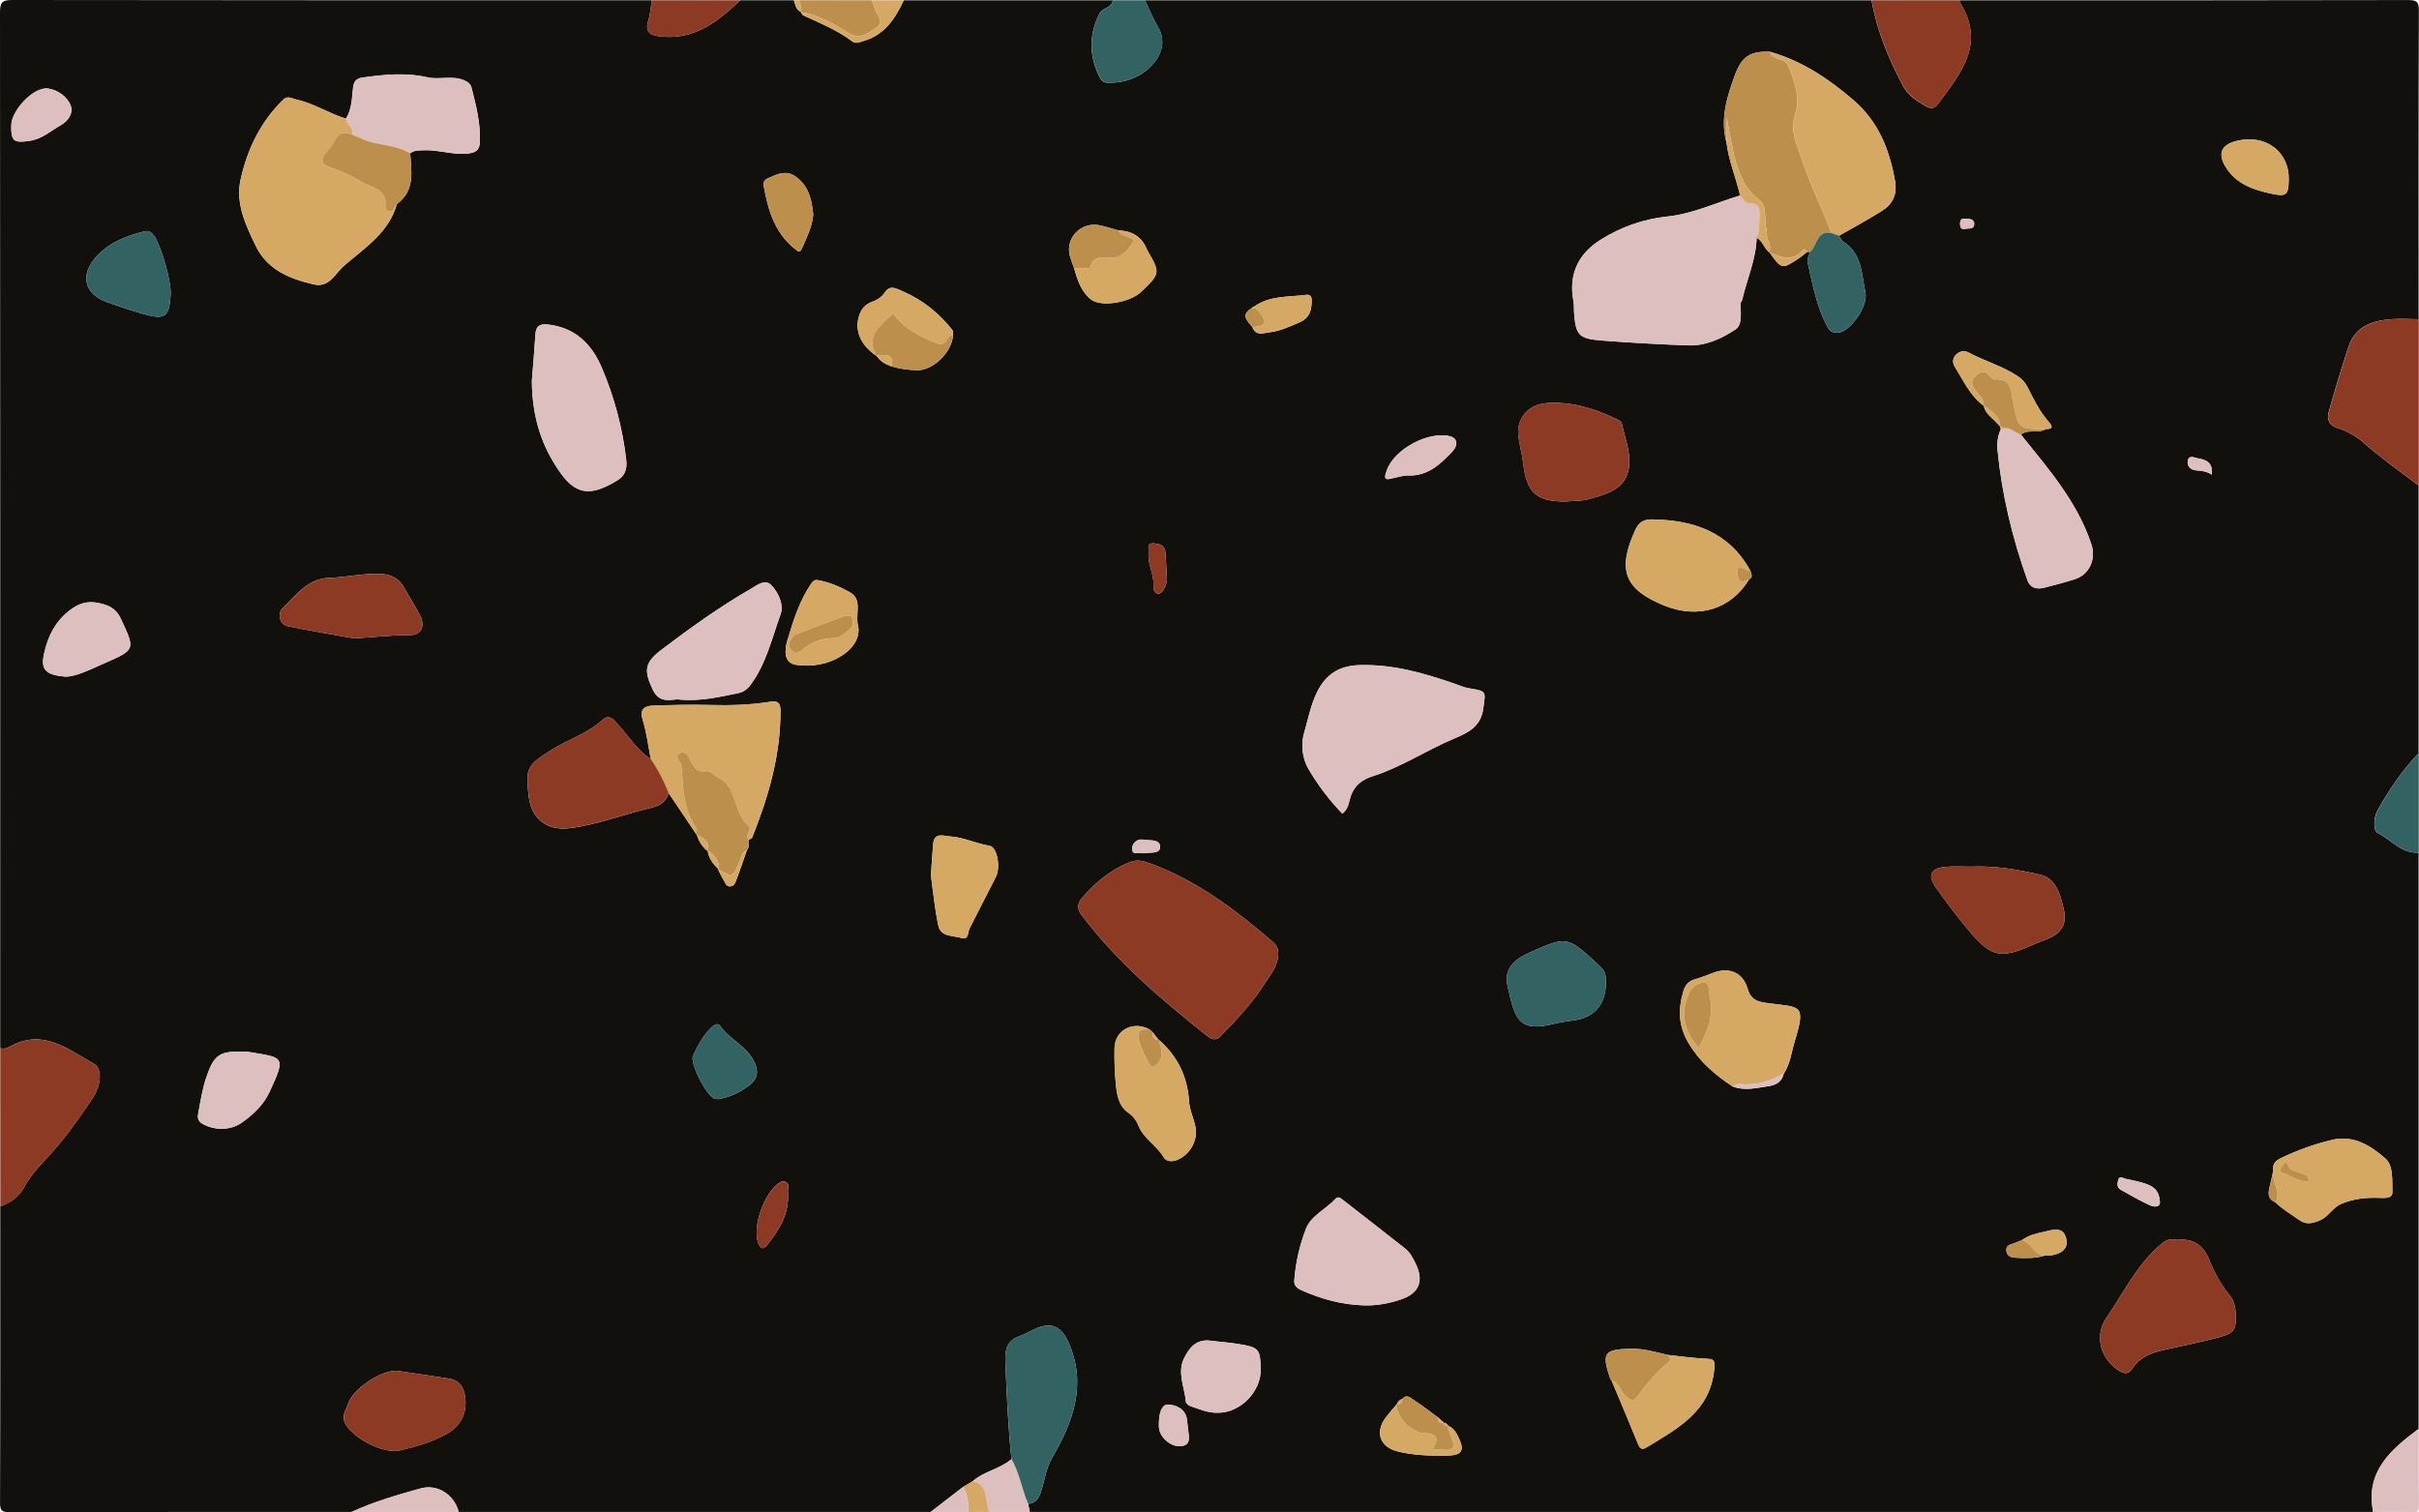 <?xml version="1.0" encoding="utf-8"?>
<!-- Generator: Adobe Illustrator 24.1.3, SVG Export Plug-In . SVG Version: 6.00 Build 0)  -->
<svg version="1.1" id="Capa_1" xmlns="http://www.w3.org/2000/svg" xmlns:xlink="http://www.w3.org/1999/xlink" x="0px" y="0px"
	 viewBox="0 0 460.6 288" style="enable-background:new 0 0 460.6 288;" xml:space="preserve">
<style type="text/css">
	.st0{fill:#12100D;}
	.st1{fill:#8D3A24;}
	.st2{fill:#326262;}
	.st3{fill:#DDBFBF;}
	.st4{fill:#BC8F4D;}
	.st5{fill:#D5A963;}
</style>
<g>
	<g>
		<path class="st0" d="M451.87,287.96c-85.26,0-170.52,0-255.78,0c-0.11-0.51-0.21-1.03-0.32-1.54c1.33-0.18,1.92-0.82,2.41-2.22
			c0.75-2.16,0.9-4.4,2.16-6.57c3.94-6.78,6.69-13.97,3.1-21.99c-1.26-2.81-3.04-3.86-5.93-2.72c-1.18,0.47-2.27,1.17-3.46,1.59
			c-2.24,0.8-2.71,2.42-2.62,4.6c0.24,6.27,0.51,12.54,1.17,18.78c-2.18,1.89-5.21,2.29-7.38,4.21c-0.61,0.36-1.21,0.72-1.82,1.08
			c-2.07,1.59-4.13,3.18-6.2,4.78c-29.95,0-59.9,0-89.85,0c-0.85-3.27-4.02-5.39-7.28-4.48c-4.46,1.24-8.91,2.54-13.14,4.48
			c-21.7,0-43.4-0.02-65.09,0.04c-1.52,0-1.84-0.31-1.83-1.83c0.07-18.8,0.04-37.6,0.04-56.41c1.89-0.68,3.49-1.74,4.47-3.54
			c1.06-1.96,2.48-3.63,4-5.23c3.47-3.63,6.36-7.7,9.13-11.87c1.62-2.44,1.88-5.6,0.25-6.51c-4.91-2.73-9.65-6.77-15.9-3.33
			c-0.59,0.33-1.25,0.55-1.96,0.36C0.05,133.88,0.06,68.11,0,2.35C0,0.43,0.43,0,2.35,0c40.59,0.06,81.17,0.05,121.76,0.05
			c-0.2,1.25-0.26,2.54-0.64,3.74c-0.67,2.12,0.06,2.89,2.19,3.14c6.51,0.76,11.01-2.79,15.29-6.88c3.4,0,6.81,0,10.21,0
			c0.31,0.82,0.34,1.81,1.34,2.21c0,0,0,0.04,0,0.04c0.13,0.21,0.22,0.52,0.41,0.61c3.2,1.48,6.48,2.8,9.33,4.95
			c0.73,0.55,1.37,0.17,2.12-0.04c4.06-1.14,6.07-4.26,7.72-7.76c13.27,0,26.55,0,39.82,0c-0.19,1.51-1.97,1.34-2.57,2.55
			c-1.94,3.9-1.98,7.76-0.15,11.67c0.33,0.7,0.67,1.43,1.58,1.46c3.31,0.14,6.37-1,8.52-3.27c1.81-1.9,2.86-4.56,1.17-7.4
			c-0.94-1.59-1.63-3.34-2.43-5.01c46.12,0,92.24,0,138.35,0c0.99,5.76,3.22,11.05,5.92,16.2c1.04,1.99,2.73,2.96,4.46,4
			c0.77,0.46,1.61,0.45,2.25-0.43c4.18-5.72,9.06-11.26,4.37-19.02c-0.12-0.2-0.1-0.5-0.15-0.75c28.42,0,56.84,0.02,85.26-0.05
			c1.75,0,2.1,0.34,2.09,2.09c-0.08,19.57-0.05,39.14-0.05,58.7c-1.69-0.01-3.4-0.14-5.08-0.02c-3.63,0.27-6.93,1.3-8.23,5.18
			c-1.4,4.16-2.64,8.38-3.83,12.6c-0.38,1.36,0.17,2.49,1.68,2.95c1.8,0.55,3.46,1.47,4.86,2.69c3.38,2.95,7.01,5.57,10.6,8.24
			c0,17.02,0,34.03,0,51.05c-3.14,3.23-5.62,6.96-7.82,10.86c-0.77,1.37-0.85,3.85,0.02,4.28c2.58,1.25,4.52,3.97,7.8,3.75
			c0,36.58,0,73.17,0,109.75C455.24,276.08,450.33,280.25,451.87,287.96z M274.73,271.04l0.15,0.03l0.03-0.15
			c-0.39-0.34-0.79-0.68-1.18-1.02c-1.49-1.09-2.95-2.25-4.5-3.24c-0.6-0.38-1.36-1.24-2.2-0.23c-0.55,0.16-0.9,0.52-1.07,1.06
			l-0.03-0.02c-0.7,0.84-1.43,1.66-2.09,2.53c-2.08,2.77-1.09,5.58,2.25,6.42c3.06,0.77,6.2,0.84,9.33,0.81
			c3.02-0.03,3.56-0.97,2.19-3.68c-0.43-0.85-0.91-1.62-1.85-1.98l0.01,0.03C275.54,271.21,275.28,270.85,274.73,271.04z M134.6,162
			l0.13-0.08c0.18,1.49,1.02,2.61,2.07,3.6l-0.08,0.03c0.34,0.67,0.62,1.37,1.03,1.99c0.34,0.52,0.47,1.38,1.35,1.28
			c0.81-0.09,0.97-0.9,1.19-1.48c0.69-1.79,1.29-3.61,1.92-5.42c0.58-0.58,0.13-1.36,0.4-2c0.21-0.14,0.53-0.22,0.61-0.41
			c3.13-7.8,5.45-15.79,5.39-24.3c-0.01-1.34-0.6-1.77-1.93-1.55c-3.78,0.61-7.59,0.72-11.42,0.62c-3.56-0.1-7.13,0-10.7,0.1
			c-1.71,0.05-2.86,0.52-2.16,2.79c0.74,2.4,1.03,4.94,1.52,7.41c-2.62-1.69-4.21-4.36-6.25-6.6c-0.81-0.89-1.64-2.07-2.93-0.89
			c-2.81,2.59-6.46,3.71-9.63,5.67c-4.72,2.92-5.12,3.54-4.42,9.01c0.54,4.21,3.49,6.45,7.66,5.97c5.27-0.6,10.18-2.63,15.3-3.8
			c1.75-0.4,3.16-1.04,3.66-2.91c1.77,2.64,3.54,5.28,5.32,7.93l0.04-0.07C132.98,160.12,133.65,161.15,134.6,162z M380.85,81.26
			c0.01,0.16,0.05,0.32,0.13,0.46c-0.59,1.27-0.76,2.67-0.64,3.98c0.83,8.52,2.83,16.8,5.71,24.85c0.52,1.45,1.77,1.73,3.13,1.39
			c1.96-0.49,3.92-1.01,5.85-1.62c2.8-0.87,4.12-3.83,3.19-6.64c-2.68-8.13-8.21-14.41-13.41-20.9c1.38-1.18,3.28-0.1,4.71-1.07
			c1.76,0.03,1.07-0.82,0.48-1.48c-1.7-1.94-2.78-4.24-3.94-6.5c-0.44-0.85-1-1.51-1.81-2.05c-2.91-1.96-6.31-2.88-9.37-4.52
			c-0.8-0.43-1.64-0.34-2.36,0.31c-0.76,0.69-0.78,1.62-0.33,2.33c1.63,2.63,2.91,5.54,5.5,7.46l0.05-0.07
			c0.17,1.41,1.3,2.14,2.18,3.05c0.14,0.15,0.28,0.3,0.43,0.45c0.18,0.19,0.35,0.37,0.53,0.56L380.85,81.26z M238.76,58.47
			c-0.18-0.03-0.3,0.03-0.37,0.2c-2.27,1.28-0.88,2.46,0.1,3.66c0.63,1.77,2.17,1.07,3.23,0.96c1.98-0.22,3.81-1.08,5.66-1.87
			c2.02-0.86,2.37-2.39,2.37-4.25c0-0.73-0.3-1.12-1.07-1.01c-3.39,0.45-6.96,0.1-9.95,2.28L238.76,58.47z M220.64,198.09
			c-0.38-0.49-0.77-0.98-1.15-1.47c-0.19-0.18-0.38-0.35-0.57-0.53c-3.1-1.74-6.62,0.06-6.7,3.52c-0.05,2.28,0.03,4.58,0.25,6.86
			c0.19,2.01,0.53,4.15,2.3,5.4c0.97,0.68,1.63,1.54,1.98,2.45c0.99,2.57,3.52,3.83,4.84,6.11c0.43,0.74,1.4,0.88,2.31,0.57
			c2.55-0.85,4.28-3.75,3.72-6.41c-0.34-1.63-1.11-3.2-1.21-4.83c-0.3-4.75-2.2-8.61-5.75-11.71L220.64,198.09z M389.35,239.12
			c0.25,0.01,0.51,0.04,0.76,0.02c2.71-0.27,4.01-1.6,3.15-3.77c-0.7-1.78-2.62-1.09-4-0.78c-1.46,0.32-2.97,0.66-4.23,1.58
			c-0.46,0.19-0.93,0.37-1.39,0.56c-0.73,0.31-1.77,0.36-1.6,1.54c0.17,1.23,1.26,1.26,2.13,1.29
			C385.9,239.63,387.66,239.68,389.35,239.12z M336.93,48.07c2.34,3.26,2.35,3.26,5.63,1.1c0.55-0.36,1.05-0.82,1.57-1.23l0.24,0.05
			c0,0,0.25,0,0.25,0c-0.16,0.65-0.56,1.35-0.43,1.93c0.96,4.28,1.71,8.62,3.89,12.53c0.46,0.83,1.08,0.92,1.89,0.91
			c2.14-0.03,5.8-4.96,5.22-7.66c-0.74-3.42-0.6-7.34-4.15-9.61c-0.39-0.25-0.58-0.79-0.87-1.2c2.71-1.55,5.46-3.03,8.11-4.69
			c2.09-1.31,3.02-3.13,2.54-5.81c-1.07-5.98-3.16-11.25-7.95-15.36c-4.75-4.08-9.8-7.45-15.86-9.17c-3.87-0.16-5.41,0.99-6.7,4.53
			c-1.51,4.17-2.8,8.32-1.56,12.8c0.43,3.46,1.81,6.67,2.59,10.04c-4.6,1.36-8.97,3.49-13.83,4c-4.62,0.48-8.96,2.03-12.84,4.49
			c-4.19,2.66-6.06,6.61-5.07,11.67c0.13,0.66,0.05,1.36,0.1,2.03c0.33,4.47,0.86,5.1,5.5,5.45c5.4,0.41,10.81,0.71,16.22,0.91
			c3.34,0.12,6.37-1.28,9.02-3.04c1.39-0.92,0.95-3.24,0.98-4.99c0-0.22,0.25-0.42,0.3-0.65c0.9-3.95,2.65-7.7,2.75-11.83
			c1.19,0.61,1.41,2.08,2.47,2.81L336.93,48.07z M166.86,67.69c0.7,1.09,1.73,1.7,2.94,2.08c1.54,0.5,3.14,0.68,4.75,0.74
			c3.1,0.11,6.76-3.46,6.91-6.7c-0.03-0.33,0.06-0.75-0.12-0.97c-2.54-3.17-5.59-5.69-9.36-7.31c-1.24-0.53-2.49-1.37-3.49,0.15
			c-0.66,1-1.54,1.47-2.57,1.86c-1.17,0.45-1.88,1.27-2.3,2.49c-0.96,2.8,0.17,5.65,3.21,7.7L166.86,67.69z M212.94,43.88
			c-1.13-0.32-2.25-0.68-3.4-0.94c-3.69-0.85-6.85,2.43-5.78,5.99c0.22,0.73,0.51,1.43,0.77,2.15c0.59,2.23,1.34,4.46,3.17,5.93
			c1.94,1.55,7.42,0.61,9.53-1.39c3.68-3.48,3.71-3.65,1.32-7.78c-0.08-0.15-0.16-0.3-0.23-0.46
			C217.33,44.99,215.44,43.97,212.94,43.88z M317.62,258.06c-2.37-0.54-4.7-1.26-7.19-1.19c-5.03,0.15-5.47,0.78-3.85,5.66
			c0.05,0.15,0.19,0.27,0.29,0.41c1.68,4.01,3.37,8.01,5.01,12.03c0.36,0.89,0.74,1.24,1.66,0.68c5.9-3.61,12.15-6.83,12.88-14.98
			c0.14-1.53-0.01-1.84-1.48-1.9C322.49,258.68,320.06,258.32,317.62,258.06z M432.85,222.96c-0.2,0.88-0.37,1.77-0.59,2.65
			c-0.34,1.33-0.69,2.64,0.99,3.37c1.35,1.31,2.96,2.25,4.48,3.33c1.36,0.97,2.43,0.74,3.92,0.14c1.75-0.71,2.49-2.47,4.17-3.18
			c2.34-0.99,4.73-1.22,7.22-1.13c1,0.04,2.53,0.14,2.49-1.08c-0.07-2.19,0.23-5.05-1.31-6.4c-2.75-2.4-6.04-4.56-10.16-3.57
			c-3.39,0.81-6.65,1.99-9.8,3.5C433.2,221.11,432.67,221.78,432.85,222.96z M329.91,206.92c2.3,0.88,4.56,0.28,6.86-0.06
			c1.54-0.23,2.5-0.88,2.88-2.38c1.24-1.89,1.47-4.12,2.1-6.21c2.16-7.12,1.11-6.4-5.18-7.22c-1.97-0.26-3.18-0.62-3.82-2.78
			c-0.92-3.12-3.55-4.13-6.57-2.98c-1.11,0.42-2.21,0.88-3.35,1.19c-1.26,0.35-1.92,1.01-2.31,2.35c-1.02,3.48-0.94,6.58,1.04,9.9
			C323.68,202.28,326.6,204.72,329.91,206.92z M333.31,108.78c-4.03-7.46-10.78-9.71-18.7-9.86c-1.73-0.03-2.61,0.61-3.29,2.12
			c-3.43,7.57-1.99,11.26,5.68,14.33c6.43,2.57,12.64,0.62,16.04-5.04C333.87,109.94,333.43,109.33,333.31,108.78z M78.1,29.21
			c0.79-0.62,1.71-0.56,2.64-0.59c2.79-0.11,5.48,0.92,8.3,0.63c1.48-0.15,2.28-0.56,2.34-2.23c0.13-3.55-0.72-6.92-1.59-10.29
			c-0.17-0.67-0.61-1.11-1.48-1.46c-2.33-0.92-4.72-0.02-6.96-0.54c-4.14-0.96-8.19-0.53-12.28,0.04c-1.28,0.18-1.71,0.79-1.84,1.96
			c-0.23,2-0.22,4.08-1.36,5.88c-3.25-0.99-6.12-2.93-9.47-3.65c-0.79-0.17-1.63-0.78-2.41-0.03c-4.36,4.21-6.9,9.48-8.18,15.27
			c-1,4.53,0.97,8.68,2.89,12.65c2.2,4.54,6.47,6.26,11.03,7.32c3.04,0.71,4.08-2.17,5.89-3.65c0.2-0.16,0.39-0.33,0.58-0.5
			c3.77-3.16,7.93-6.01,9.35-11.14C79.05,36.34,78.34,32.71,78.1,29.21z M243.38,181.6c0.04-0.92-0.36-1.64-1.04-2.22
			c-7.08-6.09-14.47-11.69-23.36-14.94c-1.2-0.44-2.44-0.78-3.73-0.28c-3.72,1.45-6.69,3.92-9.26,6.91
			c-0.87,1.01-0.92,2.03-0.04,3.2c6.75,8.96,15.22,16.12,23.93,23.04c0.92,0.73,1.65,0.93,2.61-0.06c2.96-3.05,5.9-6.13,8.18-9.72
			C241.82,185.71,243.39,183.99,243.38,181.6z M255.59,154.96c0.97-0.71,1.18-1.77,1.42-2.7c0.6-2.39,2.09-3.72,4.38-4.44
			c5.45-1.72,10.21-4.94,15.45-7.14c2.58-1.08,5.11-2.23,5.58-5.72c0.46-3.38,0.71-3.31-2.82-3.89c-0.85-0.14-1.66-0.52-2.49-0.81
			c-5.95-2.06-11.93-3.8-18.36-3.58c-3.83,0.13-6.36,1.81-8,5.19c-1.19,2.46-1.68,5.14-2.44,7.72c-0.67,2.3-0.32,4.9,0.85,6.9
			C250.94,149.52,253.1,152.37,255.59,154.96z M101.27,72.55c0.06,7,1.9,12.6,5.55,17.65c3.15,4.36,6.07,4.1,10.74,1.28
			c1.45-0.88,1.88-2.15,1.68-3.9c-0.7-6.09-2.27-11.95-4.65-17.55c-1.9-4.47-5.1-7.7-10.32-8.23c-1.46-0.15-2.23,0.28-2.32,1.85
			C101.77,66.62,101.5,69.59,101.27,72.55z M414.52,236.16c-1.62-0.49-2.64,0.41-3.77,1.45c-4.12,3.79-6.51,8.78-9.62,13.29
			c-2.55,3.7-0.93,8,2.18,10.04c1.13,0.74,1.93,0.9,2.74-0.34c1.45-2.22,3.74-3.02,6.18-3.55c3.31-0.73,6.64-1.41,9.91-2.26
			c3.44-0.9,3.74-1.5,3.53-5.02c-0.07-1.26-0.54-2.42-1.26-3.27c-1.67-1.98-2.8-4.22-3.75-6.57
			C419.52,237.1,417.55,235.81,414.52,236.16z M129.3,133.23c4.45,0.38,7.81-0.55,11.2-1.21c1.04-0.2,1.76-0.71,2.43-1.61
			c2.98-4.01,4.05-8.85,5.7-13.4c0.66-1.83-0.4-4.18-1.81-5.61c-1.18-1.2-2.73,0.11-3.9,0.78c-5.88,3.37-11.37,7.34-16.78,11.42
			c-3.4,2.56-3.61,3.99-1.84,7.75C125.67,134.28,128.15,133.03,129.3,133.23z M259.56,248.61c2.41,0.1,4.76-0.34,7.02-1.07
			c3.71-1.2,4.61-3.59,2.89-7.04c-0.5-1-1-1.99-1.88-2.68c-3.96-3.13-7.95-6.22-11.93-9.32c-0.42-0.32-0.91-0.7-1.34-0.22
			c-1.8,2-4.66,3.21-5.63,5.68c-1.21,3.1-1.99,6.45-2.25,9.84c-0.08,1.02,0.44,1.5,1.32,1.9
			C251.53,247.4,255.43,248.46,259.56,248.61z M298.14,95.51c1.44-0.13,2.93-0.06,4.31-0.44c2.95-0.81,6.3-1.63,7.4-4.76
			c1.12-3.18-0.4-6.5-1.06-9.71c-0.06-0.31-0.6-0.58-0.97-0.76c-4.18-2.04-8.52-3.39-13.25-3.07c-3.66,0.25-5.96,3.01-5.42,6.56
			c0.25,1.68,0.7,3.33,0.9,5.02C290.68,93.82,292.64,95.58,298.14,95.51z M375.22,165.06c-1.53,0-3.06-0.1-4.58,0.02
			c-3.07,0.25-3.73,1.58-1.94,4.08c2.07,2.89,4.2,5.75,6.51,8.45c3.97,4.63,5.83,4.96,11.43,2.52c1.09-0.47,2.18-0.94,3.28-1.36
			c2.39-0.91,3.62-2.68,3.13-5.15c-0.77-3.83-1.87-6.39-4.51-7.01C384.14,165.58,379.74,164.85,375.22,165.06z M75.57,261.07
			c-3.27-0.08-8.46,3.65-9.24,6.18c-0.35,1.16-1.32,2.24-0.69,3.63c1.31,2.93,7.31,6.08,10.52,5.35c3.06-0.7,6.06-1.57,8.85-3.11
			c2.85-1.58,4.11-4.27,3.48-7.51c-0.34-1.74-1.25-2.76-2.94-3.04C81.95,262,78.34,261.49,75.57,261.07z M67.49,121.59
			c3.94-0.27,7.32-0.64,10.73-0.65c1.98,0,2.78-1.73,1.79-3.68c-0.96-1.88-2.11-3.67-3.17-5.5c-0.99-1.71-2.53-2.4-4.45-2.47
			c-3.25-0.12-6.43,0.66-9.64,0.76c-4.24,0.13-6.31,3.3-8.89,5.73c-1.16,1.09-0.56,3.18,0.9,3.48
			C59.16,120.16,63.59,120.89,67.49,121.59z M305.76,187.64c0.08-2.29-0.07-2.66-1.76-4.21c-5.58-5.12-5.72-5.15-12.6-2.07
			c-0.23,0.1-0.47,0.21-0.69,0.32c-2.92,1.43-4.32,3.18-3.62,6.27c1.38,6.09,2.05,8.76,8.82,7.03c1.31-0.33,2.67-0.49,4.02-0.69
			C303.5,193.75,305.62,191.35,305.76,187.64z M32.49,56.15c0.15-2.52-1.74-9.15-3.1-11.15c-0.48-0.7-1.02-1.15-1.88-0.94
			c-3.6,0.89-7,2.25-9.45,5.15c-2.85,3.38-1.85,6.86,2.28,8.32c2.31,0.82,4.64,1.61,7,2.28C31.43,60.97,32.24,60.36,32.49,56.15z
			 M177.26,166.73c0.38,2.72,0.69,6.19,1.41,9.57c0.46,2.16,2.8,1.86,4.4,2.34c1.43,0.43,1.17-1.09,1.54-1.81
			c1.69-3.26,3.32-6.56,5.02-9.82c0.91-1.75,0.3-5.68-1.23-5.93c-2.58-0.42-4.96-1.64-7.54-1.78c-1.07-0.06-2.96-0.87-3.17,1.39
			C177.52,162.46,177.43,164.23,177.26,166.73z M231.84,269.06c4.24,0.09,8.3-3.99,8.21-8.26c-0.08-3.89-0.3-4.18-4.23-4.83
			c-1.76-0.29-3.54-0.39-5.31-0.63c-2.66-0.35-4.04,1.29-5.04,3.33c-1.37,2.79,0.11,5.55,0.34,8.32c0.03,0.3,0.52,0.69,0.88,0.81
			C228.36,268.37,230,269.12,231.84,269.06z M12.55,128.87c2.02-0.02,4.67-1.39,7.38-2.57c5.91-2.59,5.83-2.56,3.07-8.48
			c-0.92-1.97-2.32-2.58-4.26-2.98c-2.21-0.45-3.87,0.13-5.6,1.5c-2.6,2.06-3.92,4.66-4.68,7.83
			C7.71,127.3,8.34,128.57,12.55,128.87z M46.57,200.3c-4.67-0.16-5.78,0.47-7.26,4.8c-0.76,2.22-1.12,4.59-1.56,6.91
			c-0.13,0.69-0.16,1.43,0.71,1.96c2.18,1.33,5.33,1.38,7.46-0.08c2.27-1.56,4.26-3.45,5.42-5.95c3.15-6.8,2.67-6.48-3.76-7.56
			C47.25,200.32,46.91,200.32,46.57,200.3z M163.28,118.76c-0.24-2.54,0.78-4.7-1.48-5.97c-1.78-1-3.64-1.8-5.65-2.22
			c-0.7-0.15-1.11-0.23-1.65,0.54c-2.29,3.32-3.46,7.11-4.58,10.88c-0.51,1.72-0.77,4.26,1.66,4.63c2.99,0.45,6.15-0.08,8.78-1.8
			C162.72,123.29,163.98,121.04,163.28,118.76z M136.85,209.32c2.04-0.35,4.04-1.25,5.8-2.6c1.37-1.06,1.9-2.29,1.1-4.18
			c-1.37-3.23-4.73-4.46-6.62-7.14c-0.59-0.84-1.57,0.12-2.11,0.72c-1.31,1.45-2.26,3.16-3.06,4.93c-0.66,1.45,2.66,7.88,4.21,8.24
			C136.32,209.32,136.49,209.31,136.85,209.32z M435.8,34.24c0.11-5.36-4.39-8.74-9.88-7.41c-2.99,0.72-3.73,2.44-2.08,5.06
			c2.03,3.23,5.37,4.31,8.82,5.03C435.38,37.49,435.74,37.09,435.8,34.24z M154.85,40.91c-0.28-2.85-0.84-5.54-3.42-7.33
			c-1.56-1.08-3.11-0.59-4.54,0.09c-0.59,0.28-1.71,0.47-1.48,1.73c0.83,4.57,2.07,8.92,5.93,11.99c0.51,0.4,0.92,0.91,1.32,0
			C153.59,45.29,154.63,43.24,154.85,40.91z M2.14,23.92c-0.03,2.98,0.47,3.33,3.43,2.92c2.4-0.33,4.09-1.9,6.05-3.03
			c1.51-0.87,2.37-2.36,1.82-3.76c-0.67-1.7-2.49-2.93-4.27-3.19C6.43,16.46,2.17,21,2.14,23.92z M264.4,91.25
			c1.63-0.31,2.71-0.72,3.79-0.69c3.66,0.12,6-2.11,8.26-4.46c1.3-1.36,1.06-2.68-0.42-3.03c-4.11-0.98-10.58,2.5-11.97,6.5
			C263.8,90.3,263.38,91.36,264.4,91.25z M150.03,227.03c-0.17-0.39,0.58-1.4-0.46-1.93c-0.5-0.25-0.96,0-1.4,0.32
			c-2.66,1.95-4.83,8.03-3.88,11.06c0.32,1.03,0.85,1.86,1.86,0.54C148.36,234.19,150.31,231.23,150.03,227.03z M226.31,272.98
			c-0.1-0.84-0.19-1.68-0.29-2.53c-0.24-2.15-2.13-2.9-3.61-2.94c-1.31-0.04-1.67,1.8-1.73,3.18c-0.02,0.51-0.05,1.03,0.05,1.52
			c0.35,1.81,2.32,3.31,3.94,3.22C226.43,275.34,226.5,274.3,226.31,272.98z M222.2,110.47c-0.12-2.13-0.17-3.73-0.3-5.32
			c-0.11-1.32-1.21-1.58-2.2-1.66c-1.46-0.13-0.91,1.1-0.99,1.81c-0.24,2.06,0.99,3.91,0.93,5.96c-0.02,0.64-0.03,1.6,0.67,1.77
			c0.87,0.21,1.24-0.73,1.57-1.39C222.13,111.13,222.19,110.52,222.2,110.47z M411.26,228.9c-0.16-2.48-1.54-3.05-2.88-3.51
			c-1.18-0.41-2.44-0.59-3.66-0.88c-0.52-0.12-1.16-0.69-1.41,0.28c-0.17,0.66-0.24,1.4,0.49,1.8c1.83,1.02,3.64,2.08,5.54,2.95
			C410.44,230.05,411.37,229.75,411.26,228.9z M217.79,162.53c1.12-0.27,3.1,0.18,3.11-1.2c0.01-1.61-2.07-1.19-3.26-1.42
			c-1.15-0.22-2.09,0.75-2.08,1.72C215.58,163.08,217,162.18,217.79,162.53z M421.15,90.4c0.28-2.4-1.23-2.88-2.7-3.12
			c-0.52-0.08-1.66-0.71-1.87,0.47c-0.2,1.11,0.65,1.78,1.61,1.84C419.18,89.65,420.11,89.75,421.15,90.4z M375.91,42.47
			c-0.22-0.95-1.16-0.74-1.83-0.83c-0.79-0.09-0.92,0.57-0.86,1.21c0.1,1.13,0.93,0.67,1.53,0.67
			C375.41,43.53,375.96,43.41,375.91,42.47z"/>
		<path class="st1" d="M460.55,92.45c-3.59-2.67-7.22-5.29-10.6-8.24c-1.4-1.22-3.06-2.14-4.86-2.69c-1.52-0.47-2.06-1.59-1.68-2.95
			c1.19-4.23,2.43-8.44,3.83-12.6c1.3-3.88,4.6-4.91,8.23-5.18c1.68-0.13,3.39,0,5.08,0.02C460.55,71.35,460.55,81.9,460.55,92.45z"
			/>
		<path class="st1" d="M0.05,199.65c0.71,0.18,1.37-0.04,1.96-0.36c6.25-3.44,10.98,0.6,15.9,3.33c1.63,0.91,1.37,4.06-0.25,6.51
			c-2.76,4.17-5.66,8.24-9.13,11.87c-1.53,1.6-2.94,3.27-4,5.23c-0.98,1.81-2.58,2.87-4.47,3.54
			C0.05,219.72,0.05,209.68,0.05,199.65z"/>
		<path class="st1" d="M373.24,0.05c0.05,0.25,0.03,0.54,0.15,0.75c4.68,7.76-0.19,13.3-4.37,19.02c-0.64,0.88-1.48,0.89-2.25,0.43
			c-1.73-1.04-3.41-2.01-4.46-4c-2.7-5.15-4.93-10.44-5.92-16.2C362.01,0.05,367.63,0.05,373.24,0.05z"/>
		<path class="st2" d="M218.04,0.05c0.8,1.68,1.48,3.42,2.43,5.01c1.69,2.85,0.63,5.51-1.17,7.4c-2.16,2.26-5.21,3.41-8.52,3.27
			c-0.91-0.04-1.25-0.77-1.58-1.46c-1.84-3.91-1.8-7.77,0.15-11.67c0.6-1.21,2.39-1.04,2.57-2.55C213.96,0.05,216,0.05,218.04,0.05z
			"/>
		<path class="st3" d="M451.87,287.96c-1.54-7.7,3.37-11.87,8.68-15.82c0,4.85-0.04,9.7,0.03,14.55c0.02,1.1-0.21,1.36-1.31,1.31
			C456.8,287.88,454.33,287.96,451.87,287.96z"/>
		<path class="st2" d="M460.55,162.38c-3.27,0.23-5.21-2.5-7.8-3.75c-0.87-0.42-0.79-2.91-0.02-4.28c2.2-3.9,4.67-7.63,7.82-10.86
			C460.55,149.79,460.55,156.08,460.55,162.38z"/>
		<path class="st1" d="M140.95,0.05c-4.29,4.09-8.78,7.64-15.29,6.88c-2.13-0.25-2.86-1.02-2.19-3.14c0.38-1.19,0.43-2.49,0.64-3.74
			C129.72,0.05,135.34,0.05,140.95,0.05z"/>
		<path class="st4" d="M152.19,0.05c4.59,0,9.19,0,13.78,0c0.18,0.47,0.43,0.92,0.54,1.4c0.31,1.26,2.06,2.68,0.42,3.77
			c-1.47,0.98-3.11,2.45-5.33,1.09c-2.84-1.74-5.71-3.48-9.1-4.01c0,0,0-0.04,0-0.04C152.79,1.46,152.25,0.79,152.19,0.05z"/>
		<path class="st3" d="M195.77,286.42c0.11,0.51,0.21,1.03,0.32,1.54c-2.55,0-5.11,0-7.66,0c-1.04-1.97,0.05-5.1-3.21-5.85
			c2.17-1.92,5.2-2.32,7.38-4.21C194.14,280.55,194.56,283.63,195.77,286.42z"/>
		<path class="st3" d="M66.93,287.96c4.23-1.94,8.68-3.24,13.14-4.48c3.26-0.9,6.43,1.21,7.28,4.48
			C80.54,287.96,73.73,287.96,66.93,287.96z"/>
		<path class="st5" d="M152.51,2.3c3.39,0.53,6.26,2.27,9.1,4.01c2.22,1.36,3.86-0.11,5.33-1.09c1.64-1.09-0.11-2.5-0.42-3.77
			c-0.12-0.48-0.36-0.93-0.54-1.4c2.04,0,4.08,0,6.13,0c-1.66,3.5-3.66,6.62-7.72,7.76c-0.75,0.21-1.4,0.59-2.12,0.04
			c-2.85-2.15-6.13-3.47-9.33-4.95C152.73,2.82,152.65,2.5,152.51,2.3z"/>
		<path class="st5" d="M185.22,282.1c3.26,0.75,2.17,3.89,3.21,5.85c-1.36,0-2.72,0-4.08,0c0.13-1.68-0.2-3.27-0.95-4.78
			C184.01,282.82,184.61,282.46,185.22,282.1z"/>
		<path class="st3" d="M183.4,283.18c0.75,1.51,1.08,3.09,0.95,4.78c-2.38,0-4.76,0-7.15,0
			C179.27,286.37,181.33,284.77,183.4,283.18z"/>
		<path class="st5" d="M152.19,0.05c0.07,0.74,0.6,1.42,0.32,2.21c-1-0.4-1.03-1.39-1.34-2.21C151.51,0.05,151.85,0.05,152.19,0.05z
			"/>
		<path class="st3" d="M334.49,45.28c-0.1,4.13-1.85,7.88-2.75,11.83c-0.05,0.23-0.3,0.43-0.3,0.65c-0.04,1.75,0.41,4.07-0.98,4.99
			c-2.64,1.76-5.68,3.16-9.02,3.04c-5.41-0.2-10.82-0.5-16.22-0.91c-4.64-0.35-5.17-0.98-5.5-5.45c-0.05-0.68,0.03-1.37-0.1-2.03
			c-0.99-5.06,0.88-9.01,5.07-11.67c3.88-2.46,8.22-4.01,12.84-4.49c4.86-0.51,9.23-2.63,13.83-4c0.59,0.54,0.83,1.53,1.88,1.5
			c1.66-0.05,1.91,0.98,1.82,2.33C334.94,42.48,335.09,43.93,334.49,45.28z"/>
		<path class="st1" d="M243.38,181.6c0.01,2.39-1.56,4.11-2.71,5.93c-2.27,3.59-5.21,6.67-8.18,9.72c-0.96,0.99-1.69,0.79-2.61,0.06
			c-8.7-6.93-17.18-14.08-23.93-23.04c-0.88-1.17-0.84-2.19,0.04-3.2c2.57-2.99,5.54-5.46,9.26-6.91c1.28-0.5,2.52-0.16,3.73,0.28
			c8.89,3.26,16.28,8.85,23.36,14.94C243.02,179.96,243.41,180.68,243.38,181.6z"/>
		<path class="st5" d="M75.55,38.86C74.13,44,69.98,46.84,66.21,50c-0.2,0.16-0.38,0.33-0.58,0.5c-1.81,1.47-2.85,4.35-5.89,3.65
			c-4.56-1.06-8.83-2.77-11.03-7.32c-1.92-3.97-3.9-8.12-2.89-12.65c1.28-5.79,3.83-11.06,8.18-15.27c0.78-0.75,1.62-0.14,2.41,0.03
			c3.34,0.72,6.22,2.66,9.47,3.65c0.25,1.1,1.49,1.79,1.26,3.08c-1.46-0.64-2.59-0.49-3.38,1.12c-0.47,0.96-1.28,1.75-1.89,2.65
			c-0.7,1.03-0.68,1.79,0.7,2.32c2.02,0.78,4.13,1.51,5.91,2.7c1.77,1.19,4.59,1.2,5.03,4.09c0.09,0.6-0.32,1.57,0.54,1.75
			C74.99,40.51,75.11,39.42,75.55,38.86z"/>
		<path class="st3" d="M255.59,154.96c-2.49-2.58-4.65-5.43-6.42-8.47c-1.17-2-1.52-4.6-0.85-6.9c0.75-2.58,1.24-5.26,2.44-7.72
			c1.64-3.38,4.17-5.06,8-5.19c6.43-0.22,12.41,1.52,18.36,3.58c0.83,0.29,1.64,0.67,2.49,0.81c3.54,0.58,3.28,0.51,2.82,3.89
			c-0.47,3.49-3.01,4.63-5.58,5.72c-5.24,2.2-10,5.42-15.45,7.14c-2.29,0.72-3.78,2.05-4.38,4.44
			C256.77,153.18,256.56,154.25,255.59,154.96z"/>
		<path class="st4" d="M328.75,27.2c-1.24-4.48,0.05-8.64,1.56-12.8c1.29-3.55,2.83-4.69,6.7-4.53c0.55,1.7,2.88,1.08,3.5,2.67
			c1.13,2.88,2.33,6.1,1.38,8.91c-1.24,3.64,0.44,6.54,1.39,9.43c1.51,4.58,3.76,8.94,5.44,13.49c-2.9-0.53-2.69,2.47-4.1,3.62
			l-0.25,0c0,0-0.24-0.05-0.24-0.05c-0.2-0.29-0.59-0.66-0.8-0.39c-1.97,2.42-4.18,1.45-6.4,0.53c0,0,0.03,0.03,0.03,0.03
			c0.07-0.92,0.2-1.84-0.47-2.62l0.01,0.01c-0.07-0.75-0.06-1.52-0.23-2.24c-0.41-1.76,0.32-3.89-1.37-5.22
			c-2.74-2.16-3.86-5.03-4.68-8.33c-0.6-2.42-0.9-4.83-1.47-7.28C328.75,24.01,328.75,25.61,328.75,27.2z"/>
		<path class="st3" d="M101.27,72.55c0.23-2.96,0.5-5.93,0.68-8.89c0.09-1.56,0.86-2,2.32-1.85c5.22,0.53,8.42,3.76,10.32,8.23
			c2.38,5.6,3.95,11.46,4.65,17.55c0.2,1.75-0.23,3.02-1.68,3.9c-4.66,2.82-7.59,3.07-10.74-1.28
			C103.17,85.15,101.34,79.55,101.27,72.55z"/>
		<path class="st1" d="M414.52,236.16c3.04-0.35,5,0.94,6.14,3.76c0.95,2.34,2.08,4.59,3.75,6.57c0.72,0.86,1.18,2.01,1.26,3.27
			c0.21,3.52-0.09,4.12-3.53,5.02c-3.28,0.86-6.6,1.54-9.91,2.26c-2.44,0.54-4.73,1.33-6.18,3.55c-0.81,1.24-1.61,1.08-2.74,0.34
			c-3.11-2.04-4.73-6.34-2.18-10.04c3.11-4.51,5.5-9.49,9.62-13.29C411.87,236.57,412.9,235.67,414.52,236.16z"/>
		<path class="st5" d="M132.63,158.94c-1.77-2.64-3.54-5.28-5.32-7.93c-0.92-2.26-2-4.44-3.4-6.45c-0.49-2.48-0.78-5.01-1.52-7.41
			c-0.7-2.27,0.45-2.74,2.16-2.79c3.56-0.11,7.13-0.2,10.7-0.1c3.83,0.1,7.64-0.01,11.42-0.62c1.33-0.22,1.92,0.21,1.93,1.55
			c0.06,8.51-2.25,16.5-5.39,24.3c-0.08,0.19-0.4,0.28-0.61,0.41c-1-0.87,0.85-1.92-0.15-2.75c-2.88-2.38-1.91-7.12-5.67-9.08
			c-0.75-0.39-1.46-1.34-2.32-1.21c-1.46,0.22-2.1-0.39-2.76-1.54c-0.49-0.86-0.94-2.53-2.25-1.9c-1.38,0.66,0.42,1.69,0.29,2.63
			c-0.02,0.16,0.08,0.33,0.09,0.5c0.18,3.89,0.39,7.77,2.75,11.14C132.79,157.99,132.63,158.52,132.63,158.94z"/>
		<path class="st5" d="M348.72,44.37c-1.68-4.56-3.92-8.92-5.44-13.49c-0.96-2.89-2.63-5.79-1.39-9.43
			c0.95-2.81-0.25-6.03-1.38-8.91c-0.62-1.59-2.95-0.97-3.5-2.67c6.06,1.72,11.11,5.09,15.86,9.17c4.79,4.11,6.88,9.38,7.95,15.36
			c0.48,2.68-0.45,4.49-2.54,5.81c-2.64,1.66-5.4,3.13-8.11,4.69C349.69,44.71,349.21,44.54,348.72,44.37z"/>
		<path class="st1" d="M123.92,144.56c1.4,2.01,2.48,4.19,3.4,6.45c-0.51,1.87-1.91,2.51-3.66,2.91c-5.12,1.18-10.03,3.2-15.3,3.8
			c-4.18,0.48-7.13-1.76-7.66-5.97c-0.7-5.47-0.3-6.09,4.42-9.01c3.17-1.96,6.82-3.08,9.63-5.67c1.29-1.19,2.12,0,2.93,0.89
			C119.71,140.21,121.3,142.87,123.92,144.56z"/>
		<path class="st3" d="M129.3,133.23c-1.15-0.2-3.63,1.05-5.01-1.88c-1.77-3.76-1.57-5.19,1.84-7.75
			c5.41-4.07,10.9-8.04,16.78-11.42c1.17-0.67,2.72-1.98,3.9-0.78c1.42,1.43,2.47,3.79,1.81,5.61c-1.65,4.55-2.72,9.38-5.7,13.4
			c-0.67,0.9-1.39,1.4-2.43,1.61C137.11,132.69,133.75,133.61,129.3,133.23z"/>
		<path class="st3" d="M259.56,248.61c-4.13-0.15-8.03-1.21-11.79-2.9c-0.88-0.4-1.4-0.88-1.32-1.9c0.26-3.4,1.04-6.74,2.25-9.84
			c0.97-2.48,3.83-3.68,5.63-5.68c0.43-0.48,0.93-0.1,1.34,0.22c3.98,3.11,7.97,6.19,11.93,9.32c0.87,0.69,1.38,1.68,1.88,2.68
			c1.72,3.45,0.82,5.84-2.89,7.04C264.32,248.28,261.98,248.71,259.56,248.61z"/>
		<path class="st1" d="M298.14,95.51c-5.49,0.06-7.46-1.69-8.1-7.16c-0.2-1.68-0.64-3.34-0.9-5.02c-0.54-3.55,1.76-6.31,5.42-6.56
			c4.73-0.32,9.07,1.02,13.25,3.07c0.37,0.18,0.91,0.45,0.97,0.76c0.66,3.22,2.18,6.53,1.06,9.71c-1.1,3.13-4.45,3.96-7.4,4.76
			C301.07,95.45,299.58,95.38,298.14,95.51z"/>
		<path class="st3" d="M384.82,82.79c5.2,6.5,10.73,12.78,13.41,20.9c0.93,2.81-0.39,5.77-3.19,6.64c-1.93,0.6-3.89,1.13-5.85,1.62
			c-1.36,0.34-2.61,0.05-3.13-1.39c-2.88-8.06-4.87-16.33-5.71-24.85c-0.13-1.32,0.04-2.72,0.64-3.98c0.31-0.06,0.62-0.13,0.94-0.2
			C383.07,81.54,383.8,82.48,384.82,82.79z"/>
		<path class="st2" d="M195.77,286.42c-1.21-2.79-1.63-5.86-3.17-8.53c-0.66-6.24-0.92-12.51-1.17-18.78
			c-0.09-2.18,0.38-3.8,2.62-4.6c1.19-0.43,2.28-1.13,3.46-1.59c2.89-1.14,4.67-0.09,5.93,2.72c3.59,8.02,0.84,15.21-3.1,21.99
			c-1.26,2.17-1.41,4.41-2.16,6.57C197.69,285.6,197.1,286.24,195.77,286.42z"/>
		<path class="st3" d="M67.12,25.67c0.23-1.29-1.01-1.98-1.26-3.08c1.14-1.8,1.13-3.87,1.36-5.88c0.14-1.17,0.57-1.78,1.84-1.96
			c4.1-0.56,8.15-0.99,12.28-0.04c2.24,0.52,4.63-0.38,6.96,0.54c0.87,0.34,1.3,0.78,1.48,1.46c0.87,3.37,1.72,6.74,1.59,10.29
			c-0.06,1.67-0.86,2.08-2.34,2.23c-2.82,0.29-5.51-0.73-8.3-0.63c-0.93,0.04-1.85-0.02-2.64,0.59c-2.78-1.76-6.2-1.4-9.12-2.73
			c-0.29-0.32-0.6-0.58-1.08-0.46C67.64,25.89,67.38,25.78,67.12,25.67z"/>
		<path class="st5" d="M333.05,110.33c-3.4,5.66-9.61,7.61-16.04,5.04c-7.68-3.07-9.11-6.76-5.68-14.33
			c0.68-1.51,1.57-2.16,3.29-2.12c7.92,0.15,14.66,2.4,18.7,9.86c-0.84-0.04-1.48-1.08-2.45-0.5c0,0-0.12-0.12-0.12-0.12l0.13,0.11
			C330.89,109.7,330.51,111.54,333.05,110.33z"/>
		<path class="st5" d="M329.91,206.92c-3.31-2.19-6.24-4.64-8.36-8.19c-1.98-3.31-2.06-6.41-1.04-9.9c0.39-1.33,1.05-2,2.31-2.35
			c1.14-0.32,2.24-0.77,3.35-1.19c3.02-1.15,5.65-0.14,6.57,2.98c0.63,2.16,1.85,2.52,3.82,2.78c6.29,0.82,7.34,0.1,5.18,7.22
			c-0.63,2.09-0.86,4.32-2.1,6.21c-2.58,1.5-5.33,2.27-8.35,2C330.85,206.43,330.38,206.76,329.91,206.92z M323.44,199.55
			c1.8-3.18,3.01-6.45,2.02-10.13c-0.22-0.8,0.21-2.27-1.06-2.26c-1.2,0.01-2.24,0.71-2.85,2.1
			C319.82,193.16,320.74,196.46,323.44,199.55z"/>
		<path class="st1" d="M375.22,165.06c4.52-0.21,8.92,0.52,13.31,1.55c2.64,0.62,3.75,3.18,4.51,7.01c0.49,2.47-0.74,4.24-3.13,5.15
			c-1.11,0.42-2.2,0.89-3.28,1.36c-5.6,2.44-7.46,2.11-11.43-2.52c-2.31-2.7-4.44-5.56-6.51-8.45c-1.79-2.5-1.13-3.83,1.94-4.08
			C372.16,164.96,373.69,165.06,375.22,165.06z"/>
		<path class="st1" d="M75.57,261.07c2.77,0.42,6.39,0.93,9.99,1.51c1.69,0.27,2.6,1.3,2.94,3.04c0.62,3.24-0.63,5.93-3.48,7.51
			c-2.79,1.54-5.79,2.42-8.85,3.11c-3.22,0.73-9.21-2.42-10.52-5.35c-0.62-1.39,0.34-2.47,0.69-3.63
			C67.11,264.73,72.3,261,75.57,261.07z"/>
		<path class="st1" d="M67.49,121.59c-3.9-0.7-8.33-1.43-12.73-2.32c-1.46-0.3-2.06-2.39-0.9-3.48c2.59-2.43,4.65-5.6,8.89-5.73
			c3.21-0.1,6.39-0.87,9.64-0.76c1.91,0.07,3.46,0.76,4.45,2.47c1.06,1.83,2.21,3.62,3.17,5.5c0.99,1.95,0.19,3.67-1.79,3.68
			C74.81,120.95,71.43,121.32,67.49,121.59z"/>
		<path class="st5" d="M432.85,222.96c-0.18-1.18,0.34-1.86,1.41-2.37c3.15-1.51,6.41-2.69,9.8-3.5c4.11-0.99,7.4,1.17,10.16,3.57
			c1.55,1.35,1.24,4.21,1.31,6.4c0.04,1.22-1.49,1.12-2.49,1.08c-2.49-0.1-4.88,0.14-7.22,1.13c-1.68,0.71-2.42,2.47-4.17,3.18
			c-1.49,0.6-2.56,0.83-3.92-0.14c-1.52-1.08-3.14-2.01-4.48-3.33C434.51,226.89,432.47,225.01,432.85,222.96z M439.64,224.96
			c-0.07-1.28-1.06-1.32-1.78-1.63c-0.76-0.33-1.76-0.33-2.08-1.25c-0.23-0.66-0.44-0.95-0.97-0.35c-0.45,0.5-1,1.43-0.14,1.67
			C436.3,223.85,437.69,225.26,439.64,224.96z"/>
		<path class="st5" d="M220.64,198.03c3.56,3.1,5.45,6.97,5.75,11.71c0.1,1.63,0.87,3.21,1.21,4.83c0.56,2.66-1.17,5.57-3.72,6.41
			c-0.9,0.3-1.88,0.17-2.31-0.57c-1.32-2.28-3.85-3.54-4.84-6.11c-0.35-0.91-1.02-1.77-1.98-2.45c-1.77-1.24-2.1-3.39-2.3-5.4
			c-0.22-2.27-0.3-4.57-0.25-6.86c0.08-3.45,3.6-5.26,6.7-3.52c-1.96-0.26-2.64,0.41-1.98,2.41c0.47,1.45,1.13,2.79,1.89,4.09
			c0.39,0.66,0.7,0.83,1.46,0.05C221.81,201.09,221.07,199.6,220.64,198.03z"/>
		<path class="st2" d="M305.76,187.64c-0.14,3.71-2.25,6.12-5.84,6.65c-1.34,0.2-2.7,0.36-4.02,0.69c-6.77,1.72-7.44-0.94-8.82-7.03
			c-0.7-3.09,0.7-4.85,3.62-6.27c0.23-0.11,0.46-0.22,0.69-0.32c6.88-3.07,7.02-3.05,12.6,2.07
			C305.68,184.98,305.84,185.35,305.76,187.64z"/>
		<path class="st2" d="M32.49,56.15c-0.25,4.22-1.06,4.82-5.15,3.66c-2.36-0.67-4.69-1.46-7-2.28c-4.13-1.46-5.13-4.94-2.28-8.32
			c2.45-2.9,5.85-4.26,9.45-5.15c0.87-0.21,1.4,0.23,1.88,0.94C30.76,47,32.64,53.63,32.49,56.15z"/>
		<path class="st5" d="M317.62,258.06c2.44,0.25,4.88,0.61,7.32,0.72c1.48,0.06,1.62,0.37,1.48,1.9
			c-0.73,8.14-6.98,11.37-12.88,14.98c-0.92,0.56-1.3,0.21-1.66-0.68c-1.64-4.02-3.33-8.02-5.01-12.03c1.57,0.45,1.7,2.2,2.81,3.11
			c0.93,0.76,1.49,0.85,2.22-0.19c1.64-2.35,3.46-4.56,5.73-6.32C318.49,258.87,317.61,258.55,317.62,258.06z M310.45,268.04
			l0.1,0.11l-0.11-0.1c-0.15-0.18-0.31-0.36-0.46-0.53c-0.06,0.09-0.12,0.17-0.18,0.26C310.02,267.87,310.24,267.95,310.45,268.04z"
			/>
		<path class="st5" d="M177.26,166.73c0.17-2.49,0.26-4.27,0.43-6.04c0.21-2.26,2.1-1.45,3.17-1.39c2.58,0.15,4.96,1.36,7.54,1.78
			c1.53,0.25,2.14,4.18,1.23,5.93c-1.7,3.26-3.33,6.55-5.02,9.82c-0.37,0.72-0.11,2.24-1.54,1.81c-1.6-0.48-3.94-0.19-4.4-2.34
			C177.95,172.91,177.64,169.44,177.26,166.73z"/>
		<path class="st3" d="M231.84,269.06c-1.83,0.06-3.48-0.69-5.16-1.26c-0.36-0.12-0.85-0.51-0.88-0.81
			c-0.23-2.77-1.71-5.53-0.34-8.32c1-2.04,2.38-3.68,5.04-3.33c1.77,0.23,3.55,0.33,5.31,0.63c3.93,0.66,4.15,0.95,4.23,4.83
			C240.14,265.07,236.08,269.15,231.84,269.06z"/>
		<path class="st3" d="M12.55,128.87c-4.21-0.3-4.84-1.57-4.09-4.7c0.76-3.17,2.08-5.77,4.68-7.83c1.73-1.37,3.39-1.95,5.6-1.5
			c1.94,0.39,3.34,1.01,4.26,2.98c2.76,5.92,2.85,5.88-3.07,8.48C17.22,127.48,14.57,128.85,12.55,128.87z"/>
		<path class="st3" d="M46.57,200.3c0.34,0.02,0.68,0.03,1.01,0.08c6.44,1.08,6.92,0.76,3.76,7.56c-1.16,2.5-3.15,4.39-5.42,5.95
			c-2.13,1.47-5.29,1.42-7.46,0.08c-0.87-0.53-0.85-1.27-0.71-1.96c0.44-2.32,0.8-4.69,1.56-6.91
			C40.79,200.77,41.91,200.14,46.57,200.3z"/>
		<path class="st4" d="M132.63,158.94c-0.01-0.42,0.16-0.96-0.04-1.24c-2.37-3.37-2.58-7.24-2.75-11.14
			c-0.01-0.17-0.11-0.34-0.09-0.5c0.14-0.94-1.67-1.97-0.29-2.63c1.31-0.63,1.76,1.04,2.25,1.9c0.66,1.16,1.3,1.76,2.76,1.54
			c0.85-0.13,1.57,0.82,2.32,1.21c3.75,1.96,2.78,6.7,5.67,9.08c1,0.83-0.85,1.88,0.15,2.75c-0.26,0.64,0.18,1.42-0.4,2
			c-0.81,0.33-0.98,1.09-1.26,1.8c-1.38,3.46-1.39,3.46-4.23,1.84c0,0,0.08-0.03,0.08-0.03c0.24-1.73-0.83-2.72-2.07-3.6
			c0,0-0.13,0.08-0.13,0.08c0.79-1.93-0.93-2.31-1.94-3.12L132.63,158.94z"/>
		<path class="st2" d="M348.72,44.37c0.48,0.17,0.97,0.35,1.45,0.52c0.29,0.41,0.48,0.95,0.87,1.2c3.55,2.27,3.41,6.19,4.15,9.61
			c0.58,2.7-3.09,7.63-5.22,7.66c-0.81,0.01-1.43-0.08-1.89-0.91c-2.18-3.91-2.93-8.26-3.89-12.53c-0.13-0.58,0.27-1.29,0.43-1.93
			C346.04,46.83,345.82,43.83,348.72,44.37z"/>
		<path class="st4" d="M67.12,25.67c0.26,0.11,0.52,0.23,0.78,0.34c0.36,0.15,0.72,0.31,1.08,0.46c2.91,1.33,6.33,0.97,9.12,2.73
			c0.24,3.51,0.96,7.14-2.55,9.65c-0.44,0.57-0.56,1.65-1.51,1.44c-0.86-0.19-0.45-1.15-0.54-1.75c-0.44-2.89-3.26-2.9-5.03-4.09
			c-1.78-1.19-3.89-1.92-5.91-2.7c-1.38-0.53-1.4-1.29-0.7-2.32c0.61-0.9,1.42-1.69,1.89-2.65C64.54,25.17,65.66,25.03,67.12,25.67z
			"/>
		<path class="st5" d="M163.28,118.76c0.7,2.28-0.56,4.52-2.92,6.06c-2.63,1.72-5.79,2.25-8.78,1.8c-2.43-0.37-2.18-2.91-1.66-4.63
			c1.13-3.77,2.29-7.56,4.58-10.88c0.54-0.78,0.95-0.69,1.65-0.54c2.01,0.43,3.87,1.22,5.65,2.22
			C164.06,114.07,163.04,116.22,163.28,118.76z M160.66,117.38c-2.74,1.03-6.05,2.27-9.34,3.55c-0.27,0.11-0.44,0.5-0.64,0.77
			c-0.57,0.78-0.63,1.54,0.12,2.26c0.73,0.7,1.34,0.38,1.98-0.18c1.64-1.44,3.58-2.19,5.76-2.22c1.51-0.02,2.45-1.04,3.48-1.87
			c0.56-0.45,0.44-1.24,0.26-1.91C162.13,117.25,161.71,117.2,160.66,117.38z"/>
		<path class="st5" d="M212.94,43.88c2.49,0.1,4.39,1.11,5.4,3.5c0.07,0.16,0.14,0.31,0.23,0.46c2.39,4.13,2.36,4.3-1.32,7.78
			c-2.12,2-7.59,2.94-9.53,1.39c-1.84-1.46-2.58-3.7-3.17-5.93c1.07-0.05,2.98,0.14,3.07-0.19c0.76-2.7,2.87-1.63,4.49-1.83
			c1.81-0.22,2.91-1.72,3.58-2.88c0.6-1.04-1.55-0.99-2.28-1.71C213.23,44.3,213.1,44.08,212.94,43.88z"/>
		<path class="st2" d="M136.85,209.32c-0.35-0.02-0.53,0-0.69-0.04c-1.55-0.37-4.87-6.79-4.21-8.24c0.81-1.77,1.75-3.48,3.06-4.93
			c0.54-0.6,1.52-1.56,2.11-0.72c1.89,2.68,5.25,3.92,6.62,7.14c0.8,1.9,0.27,3.13-1.1,4.18
			C140.89,208.08,138.88,208.97,136.85,209.32z"/>
		<path class="st5" d="M166.83,67.74c-3.04-2.05-4.17-4.9-3.21-7.7c0.42-1.23,1.12-2.05,2.3-2.49c1.03-0.39,1.91-0.86,2.57-1.86
			c1-1.51,2.26-0.68,3.49-0.15c3.77,1.62,6.82,4.14,9.36,7.31c0.17,0.21,0.08,0.64,0.12,0.97c-1.3-0.1-1.07,2.24-2.77,1.65
			c-3.38-1.17-6.41-2.81-8.64-5.75C167.79,61.93,164.67,63.77,166.83,67.74z"/>
		<path class="st5" d="M435.8,34.24c-0.06,2.85-0.42,3.24-3.14,2.68c-3.45-0.72-6.79-1.8-8.82-5.03c-1.65-2.62-0.91-4.34,2.08-5.06
			C431.41,25.5,435.91,28.88,435.8,34.24z"/>
		<path class="st4" d="M154.85,40.91c-0.23,2.33-1.27,4.39-2.18,6.48c-0.4,0.92-0.82,0.41-1.32,0c-3.86-3.08-5.11-7.42-5.93-11.99
			c-0.23-1.26,0.89-1.44,1.48-1.73c1.43-0.68,2.99-1.17,4.54-0.09C154.01,35.37,154.58,38.06,154.85,40.91z"/>
		<path class="st4" d="M166.83,67.74c-2.16-3.97,0.96-5.81,3.21-8.03c2.23,2.93,5.26,4.58,8.64,5.75c1.7,0.59,1.47-1.75,2.77-1.65
			c-0.15,3.24-3.81,6.8-6.91,6.7c-1.61-0.06-3.21-0.23-4.75-0.74c0.45-2.72-1.46-2.09-2.94-2.08L166.83,67.74z"/>
		<path class="st5" d="M377.69,77.27c-2.59-1.92-3.87-4.83-5.5-7.46c-0.44-0.71-0.43-1.64,0.33-2.33c0.72-0.65,1.56-0.74,2.36-0.31
			c3.06,1.64,6.46,2.56,9.37,4.52c0.81,0.54,1.38,1.2,1.81,2.05c1.16,2.26,2.25,4.56,3.94,6.5c0.58,0.67,1.28,1.52-0.48,1.48
			c-5.23-0.01-5.27,0-6.26-5.39c-0.39-2.12-0.42-4.38-3.56-4.07c-0.29,0.03-0.66-0.49-0.94-0.79c-0.79-0.86-1.5-0.81-2.41-0.07
			c-0.98,0.81-1.14,1.61-0.45,2.63C376.6,75.06,377.84,75.78,377.69,77.27z"/>
		<path class="st3" d="M2.14,23.92c0.03-2.92,4.29-7.46,7.02-7.06c1.78,0.26,3.6,1.49,4.27,3.19c0.55,1.39-0.31,2.89-1.82,3.76
			c-1.96,1.13-3.65,2.7-6.05,3.03C2.61,27.25,2.11,26.9,2.14,23.92z"/>
		<path class="st4" d="M317.62,258.06c0,0.48,0.88,0.81,0.01,1.48c-2.27,1.76-4.09,3.97-5.73,6.32c-0.73,1.05-1.29,0.95-2.22,0.19
			c-1.11-0.91-1.24-2.66-2.81-3.11c-0.1-0.14-0.24-0.26-0.29-0.41c-1.62-4.88-1.18-5.51,3.85-5.66
			C312.91,256.8,315.25,257.52,317.62,258.06z"/>
		<path class="st3" d="M264.4,91.25c-1.02,0.11-0.6-0.95-0.34-1.68c1.39-4,7.86-7.48,11.97-6.5c1.48,0.35,1.72,1.67,0.42,3.03
			c-2.26,2.36-4.6,4.58-8.26,4.46C267.11,90.53,266.03,90.94,264.4,91.25z"/>
		<path class="st4" d="M212.94,43.88c0.15,0.2,0.29,0.42,0.46,0.59c0.73,0.72,2.88,0.66,2.28,1.71c-0.67,1.16-1.78,2.66-3.58,2.88
			c-1.62,0.2-3.73-0.87-4.49,1.83c-0.09,0.32-2.01,0.14-3.07,0.19c-0.26-0.71-0.56-1.42-0.77-2.15c-1.07-3.56,2.09-6.84,5.78-5.99
			C210.69,43.2,211.81,43.56,212.94,43.88z"/>
		<path class="st5" d="M275.77,271.57c0.94,0.36,1.42,1.14,1.85,1.98c1.37,2.72,0.83,3.65-2.19,3.68c-3.13,0.03-6.27-0.04-9.33-0.81
			c-3.35-0.84-4.33-3.66-2.25-6.42c0.66-0.87,1.39-1.69,2.09-2.53c-0.03,2.23,2.63,5.36,5.16,5.45c2.6,0.09,3.02,0.97,1.66,3.06
			c4.57,0.42,4.69,0.26,3.07-3.65C275.72,272.11,275.78,271.83,275.77,271.57z"/>
		<path class="st4" d="M377.69,77.27c0.15-1.49-1.09-2.2-1.78-3.23c-0.69-1.02-0.53-1.82,0.45-2.63c0.9-0.75,1.61-0.79,2.41,0.07
			c0.28,0.31,0.65,0.82,0.94,0.79c3.15-0.31,3.17,1.96,3.56,4.07c1,5.39,1.03,5.38,6.26,5.39c-1.43,0.96-3.33-0.12-4.71,1.07
			c-1.01-0.31-1.75-1.25-2.9-1.26c-0.36-0.09-0.71-0.18-1.07-0.27c0,0,0.02-0.01,0.02-0.01c-0.09-2.09-1.8-2.93-3.13-4.06
			L377.69,77.27z"/>
		<path class="st5" d="M238.74,58.43c2.99-2.18,6.56-1.83,9.95-2.28c0.76-0.1,1.07,0.29,1.07,1.01c0.01,1.86-0.35,3.39-2.37,4.25
			c-1.85,0.79-3.68,1.65-5.66,1.87c-1.07,0.12-2.6,0.81-3.23-0.95c2.57-0.27,2.8-0.68,1.45-2.73
			C239.65,59.14,239.15,58.82,238.74,58.43z"/>
		<path class="st4" d="M275.77,271.57c0.01,0.25-0.05,0.54,0.05,0.76c1.63,3.91,1.5,4.08-3.07,3.65c1.36-2.08,0.94-2.96-1.66-3.06
			c-2.52-0.09-5.19-3.22-5.16-5.45c0,0,0.03,0.02,0.03,0.02c0.76,0.06,1.03-0.39,1.07-1.06c0.83-1.01,1.6-0.15,2.2,0.23
			c1.56,0.99,3.01,2.15,4.5,3.24c0.02,0.77,0.31,1.24,1.18,1.02l-0.03,0.15c0,0-0.15-0.03-0.15-0.03c0.24,0.4,0.61,0.54,1.05,0.56
			L275.77,271.57z"/>
		<path class="st1" d="M150.03,227.03c0.28,4.19-1.68,7.15-3.88,10c-1.02,1.32-1.54,0.49-1.86-0.54c-0.95-3.03,1.22-9.11,3.88-11.06
			c0.44-0.32,0.9-0.57,1.4-0.32C150.61,225.63,149.86,226.64,150.03,227.03z"/>
		<path class="st3" d="M226.31,272.98c0.19,1.32,0.12,2.36-1.64,2.46c-1.61,0.09-3.59-1.42-3.94-3.22c-0.1-0.49-0.07-1.02-0.05-1.52
			c0.06-1.38,0.42-3.21,1.73-3.18c1.48,0.04,3.37,0.79,3.61,2.94C226.12,271.29,226.22,272.14,226.31,272.98z"/>
		<path class="st5" d="M336.48,45.48c0.68,0.78,0.55,1.71,0.47,2.62c-1.06-0.73-1.27-2.2-2.47-2.81c0.6-1.35,0.45-2.8,0.55-4.22
			c0.1-1.35-0.16-2.37-1.82-2.33c-1.05,0.03-1.29-0.95-1.88-1.5c-0.79-3.37-2.16-6.58-2.59-10.04c0-1.59,0-3.19,0-4.78
			c0.56,2.45,0.87,4.85,1.47,7.28c0.82,3.3,1.93,6.17,4.68,8.33c1.69,1.33,0.96,3.46,1.37,5.22c0.17,0.73,0.16,1.49,0.23,2.24
			c0,0-0.12,0.1-0.12,0.1L336.48,45.48z"/>
		<path class="st5" d="M385.02,236.17c1.26-0.93,2.78-1.26,4.23-1.58c1.38-0.31,3.3-1,4,0.78c0.86,2.17-0.44,3.5-3.15,3.77
			c-0.25,0.02-0.51-0.01-0.76-0.02C387.29,239.05,386.79,236.68,385.02,236.17z"/>
		<path class="st1" d="M222.2,110.47c-0.01,0.05-0.07,0.65-0.33,1.17c-0.32,0.66-0.69,1.6-1.57,1.39c-0.7-0.17-0.69-1.12-0.67-1.77
			c0.06-2.06-1.17-3.9-0.93-5.96c0.08-0.71-0.47-1.94,0.99-1.81c0.99,0.09,2.09,0.34,2.2,1.66
			C222.03,106.74,222.09,108.34,222.2,110.47z"/>
		<path class="st3" d="M411.26,228.9c0.11,0.85-0.82,1.14-1.92,0.64c-1.9-0.87-3.72-1.93-5.54-2.95c-0.73-0.4-0.65-1.15-0.49-1.8
			c0.25-0.97,0.89-0.4,1.41-0.28c1.22,0.29,2.48,0.47,3.66,0.88C409.73,225.85,411.11,226.42,411.26,228.9z"/>
		<path class="st4" d="M220.64,198.03c0.43,1.57,1.17,3.06-0.35,4.61c-0.77,0.78-1.08,0.61-1.46-0.05c-0.76-1.3-1.42-2.64-1.89-4.09
			c-0.65-2.01,0.02-2.68,1.98-2.41c0.19,0.18,0.38,0.35,0.57,0.53c-0.19,0.94,0.3,1.35,1.15,1.47L220.64,198.03z"/>
		<path class="st4" d="M385.02,236.17c1.77,0.5,2.26,2.87,4.32,2.95c-1.69,0.56-3.45,0.51-5.18,0.44c-0.87-0.03-1.96-0.05-2.13-1.29
			c-0.17-1.18,0.87-1.24,1.6-1.54C384.09,236.54,384.56,236.36,385.02,236.17z"/>
		<path class="st3" d="M217.79,162.53c-0.79-0.35-2.21,0.56-2.23-0.9c-0.01-0.96,0.92-1.94,2.08-1.72c1.19,0.23,3.28-0.19,3.26,1.42
			C220.89,162.71,218.91,162.25,217.79,162.53z"/>
		<path class="st3" d="M329.91,206.92c0.46-0.16,0.94-0.49,1.38-0.45c3.02,0.27,5.77-0.5,8.35-2c-0.38,1.5-1.34,2.16-2.88,2.38
			C334.47,207.2,332.21,207.8,329.91,206.92z"/>
		<path class="st3" d="M421.15,90.4c-1.04-0.65-1.97-0.75-2.97-0.81c-0.95-0.06-1.81-0.73-1.61-1.84c0.21-1.18,1.36-0.55,1.87-0.47
			C419.92,87.52,421.43,88,421.15,90.4z"/>
		<path class="st4" d="M238.74,58.43c0.41,0.38,0.91,0.71,1.21,1.16c1.35,2.05,1.11,2.46-1.45,2.73c-0.99-1.19-2.37-2.37-0.1-3.66
			c0.26,0.18,0.4,0.16,0.37-0.2C238.76,58.47,238.74,58.43,238.74,58.43z"/>
		<path class="st5" d="M136.72,165.55c2.84,1.62,2.84,1.62,4.23-1.84c0.28-0.71,0.46-1.47,1.26-1.8c-0.63,1.81-1.23,3.63-1.92,5.42
			c-0.23,0.58-0.38,1.39-1.19,1.48c-0.87,0.1-1.01-0.76-1.35-1.28C137.35,166.91,137.06,166.21,136.72,165.55z"/>
		<path class="st5" d="M336.93,48.07c2.22,0.93,4.43,1.89,6.4-0.53c0.21-0.26,0.6,0.1,0.8,0.39c-0.52,0.41-1.02,0.87-1.57,1.23
			C339.27,51.33,339.27,51.33,336.93,48.07z"/>
		<path class="st4" d="M432.85,222.96c-0.39,2.04,1.65,3.92,0.4,6.02c-1.68-0.73-1.33-2.04-0.99-3.37
			C432.49,224.74,432.66,223.85,432.85,222.96z"/>
		<path class="st3" d="M375.91,42.47c0.05,0.94-0.5,1.06-1.15,1.06c-0.6-0.01-1.43,0.46-1.53-0.67c-0.06-0.64,0.07-1.3,0.86-1.21
			C374.75,41.73,375.69,41.52,375.91,42.47z"/>
		<path class="st4" d="M330.87,108.28c0.97-0.57,1.6,0.46,2.45,0.5c0.12,0.55,0.56,1.16-0.27,1.55c-2.53,1.21-2.15-0.64-2.17-2.07
			L330.87,108.28z"/>
		<path class="st5" d="M166.86,67.69c1.48-0.01,3.39-0.64,2.94,2.08C168.6,69.4,167.56,68.78,166.86,67.69z"/>
		<path class="st5" d="M377.74,77.2c1.34,1.13,3.05,1.97,3.13,4.06c-0.18-0.19-0.35-0.37-0.53-0.56c-0.14-0.15-0.28-0.3-0.43-0.45
			C379.04,79.34,377.91,78.61,377.74,77.2z"/>
		<path class="st5" d="M134.74,161.91c1.24,0.88,2.31,1.86,2.07,3.6C135.75,164.52,134.91,163.41,134.74,161.91z"/>
		<path class="st5" d="M132.67,158.88c1.01,0.81,2.72,1.19,1.94,3.12C133.65,161.15,132.98,160.12,132.67,158.88z"/>
		<path class="st5" d="M220.64,198.09c-0.85-0.12-1.35-0.52-1.15-1.47C219.87,197.11,220.26,197.6,220.64,198.09z"/>
		<path class="st5" d="M274.91,270.92c-0.87,0.21-1.16-0.25-1.18-1.02C274.12,270.24,274.52,270.58,274.91,270.92z"/>
		<path class="st5" d="M267.03,266.43c-0.04,0.67-0.3,1.12-1.07,1.06C266.13,266.95,266.48,266.59,267.03,266.43z"/>
		<path class="st5" d="M380.85,81.26c0.36,0.09,0.71,0.18,1.07,0.27c-0.31,0.06-0.63,0.13-0.94,0.19
			C380.91,81.58,380.86,81.42,380.85,81.26z"/>
		<path class="st5" d="M275.78,271.6c-0.44-0.02-0.81-0.16-1.05-0.56C275.28,270.85,275.54,271.21,275.78,271.6z"/>
		<path class="st5" d="M238.76,58.47c0.04,0.36-0.11,0.38-0.37,0.2C238.46,58.5,238.58,58.44,238.76,58.47z"/>
		<path class="st4" d="M379.92,80.25c0.14,0.15,0.28,0.3,0.43,0.45C380.2,80.54,380.06,80.4,379.92,80.25z"/>
		<path class="st5" d="M68.98,26.47c-0.36-0.16-0.72-0.31-1.08-0.46C68.38,25.89,68.69,26.16,68.98,26.47z"/>
		<polygon class="st4" points="330.88,108.27 330.75,108.16 330.87,108.28 		"/>
		<path class="st4" d="M323.44,199.55c-2.7-3.09-3.62-6.38-1.89-10.29c0.61-1.39,1.65-2.08,2.85-2.1c1.27-0.01,0.84,1.45,1.06,2.26
			C326.46,193.09,325.24,196.36,323.44,199.55z"/>
		<path class="st4" d="M439.64,224.96c-1.96,0.3-3.34-1.11-4.98-1.56c-0.86-0.24-0.3-1.16,0.14-1.67c0.53-0.6,0.74-0.31,0.97,0.35
			c0.32,0.92,1.33,0.92,2.08,1.25C438.58,223.64,439.57,223.67,439.64,224.96z"/>
		<path class="st4" d="M310.45,268.04c-0.22-0.09-0.43-0.18-0.65-0.27c0.06-0.09,0.12-0.17,0.18-0.26c0.15,0.18,0.31,0.36,0.46,0.53
			L310.45,268.04z"/>
		<polygon class="st4" points="310.44,268.05 310.55,268.15 310.45,268.04 		"/>
		<path class="st4" d="M160.66,117.38c1.06-0.17,1.47-0.12,1.61,0.39c0.18,0.67,0.3,1.46-0.26,1.91c-1.02,0.83-1.97,1.86-3.48,1.87
			c-2.18,0.03-4.12,0.78-5.76,2.22c-0.64,0.56-1.24,0.88-1.98,0.18c-0.76-0.72-0.69-1.48-0.12-2.26c0.2-0.27,0.37-0.66,0.64-0.77
			C154.61,119.64,157.91,118.41,160.66,117.38z"/>
		<polygon class="st4" points="336.48,45.48 336.38,45.59 336.49,45.49 		"/>
	</g>
</g>
</svg>

